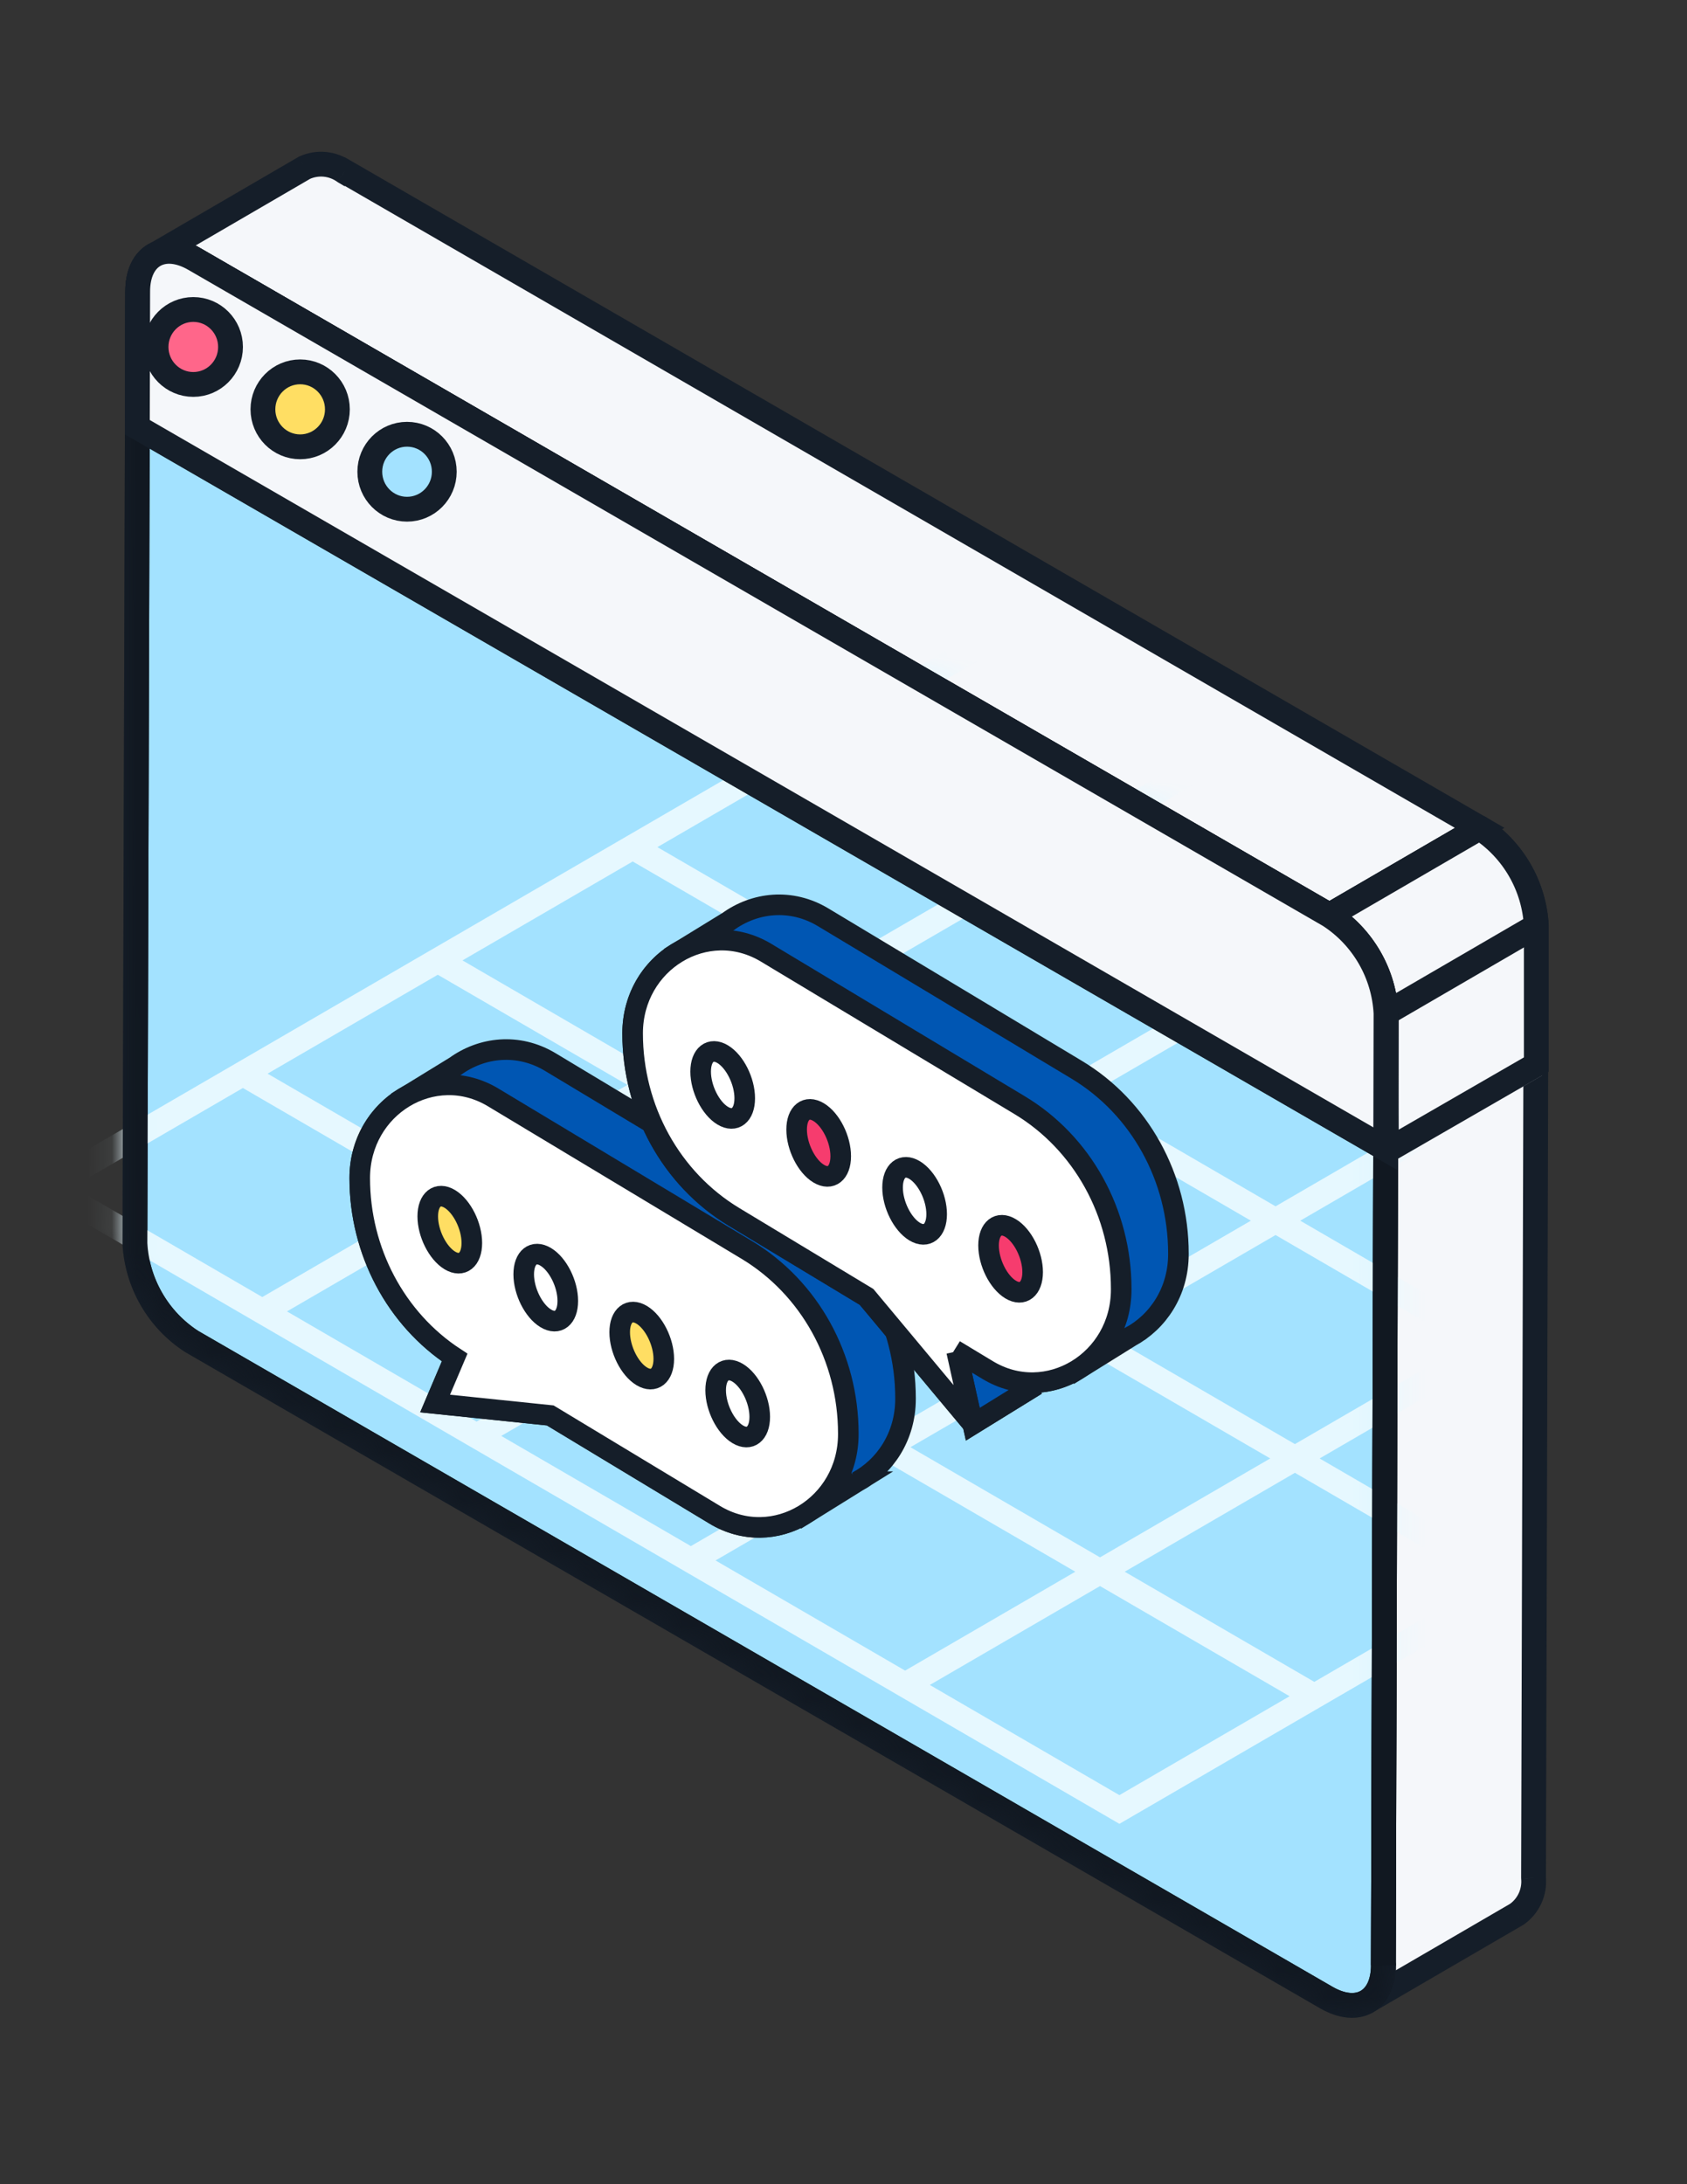 <svg width="68" height="88" viewBox="0 0 68 88" fill="none" xmlns="http://www.w3.org/2000/svg">
    <rect x="0" y="0" width="68" height="88" fill="#333333" stroke="none"/>
    <g clip-path="url(#clip0_1_131)">
        <path fill-rule="evenodd" clip-rule="evenodd"
            d="M61.921 37.302L55.863 40.823L55.756 79.179L55.771 79.173L55.761 79.179C55.787 79.46 55.74 79.743 55.623 79.999C55.506 80.256 55.324 80.477 55.095 80.641L61.148 77.12C61.378 76.955 61.56 76.733 61.677 76.475C61.794 76.218 61.841 75.934 61.814 75.652L61.814 75.652L61.921 37.302Z"
            fill="#F5F7FA" />
        <path
            d="M55.863 40.823L55.612 40.391C55.458 40.48 55.364 40.644 55.363 40.822L55.863 40.823ZM61.921 37.302L62.421 37.303C62.422 37.124 62.326 36.958 62.171 36.869C62.016 36.779 61.825 36.779 61.67 36.87L61.921 37.302ZM55.756 79.179L55.256 79.178C55.255 79.343 55.337 79.498 55.473 79.591C55.609 79.685 55.783 79.705 55.937 79.645L55.756 79.179ZM55.771 79.173L56.023 79.605C56.248 79.474 56.335 79.191 56.222 78.956C56.108 78.721 55.833 78.613 55.59 78.707L55.771 79.173ZM55.761 79.179L55.509 78.747C55.341 78.845 55.245 79.032 55.263 79.226L55.761 79.179ZM55.623 79.999L55.168 79.792L55.168 79.792L55.623 79.999ZM55.095 80.641L54.804 80.235C54.587 80.391 54.53 80.689 54.675 80.913C54.82 81.137 55.116 81.208 55.346 81.074L55.095 80.641ZM61.148 77.12L61.399 77.552C61.413 77.544 61.426 77.535 61.439 77.526L61.148 77.12ZM61.677 76.475L61.222 76.269L61.222 76.269L61.677 76.475ZM61.814 75.652L61.508 75.257C61.372 75.362 61.299 75.529 61.316 75.701L61.814 75.652ZM61.814 75.652L62.12 76.048C62.242 75.953 62.313 75.808 62.314 75.654L61.814 75.652ZM56.114 41.256L62.172 37.734L61.67 36.87L55.612 40.391L56.114 41.256ZM56.256 79.18L56.363 40.825L55.363 40.822L55.256 79.178L56.256 79.18ZM55.59 78.707L55.575 78.713L55.937 79.645L55.952 79.639L55.59 78.707ZM56.013 79.611L56.023 79.605L55.519 78.741L55.509 78.747L56.013 79.611ZM56.078 80.206C56.231 79.87 56.293 79.5 56.259 79.132L55.263 79.226C55.281 79.42 55.248 79.615 55.168 79.792L56.078 80.206ZM55.386 81.048C55.686 80.833 55.925 80.543 56.078 80.206L55.168 79.792C55.087 79.969 54.962 80.122 54.804 80.235L55.386 81.048ZM60.896 76.688L54.843 80.209L55.346 81.074L61.399 77.552L60.896 76.688ZM61.222 76.269C61.141 76.446 61.015 76.6 60.856 76.713L61.439 77.526C61.74 77.311 61.979 77.019 62.132 76.682L61.222 76.269ZM61.316 75.701C61.335 75.895 61.302 76.091 61.222 76.269L62.132 76.682C62.285 76.344 62.347 75.973 62.311 75.604L61.316 75.701ZM61.508 75.257L61.508 75.257L62.12 76.048L62.12 76.048L61.508 75.257ZM61.421 37.3L61.314 75.651L62.314 75.654L62.421 37.303L61.421 37.3Z"
            fill="#151E29" />
        <path fill-rule="evenodd" clip-rule="evenodd"
            d="M12.274 6.758L6.222 10.28C6.48 10.163 6.764 10.116 7.046 10.145C7.328 10.173 7.598 10.275 7.827 10.441L9.796 11.569L53.586 36.877L59.644 33.355L13.902 6.914L13.889 6.922L13.886 6.92C13.655 6.753 13.385 6.65 13.102 6.622C12.819 6.593 12.533 6.64 12.274 6.758Z"
            fill="#F5F7FA" />
        <path
            d="M6.222 10.28L5.97 9.848L6.428 10.735L6.222 10.28ZM12.274 6.758L12.067 6.303L12.044 6.314L12.023 6.326L12.274 6.758ZM7.046 10.145L6.996 10.642L6.996 10.642L7.046 10.145ZM7.827 10.441L7.535 10.847L7.556 10.862L7.579 10.875L7.827 10.441ZM9.796 11.569L10.046 11.136L10.045 11.136L9.796 11.569ZM53.586 36.877L53.336 37.31L53.587 37.455L53.837 37.309L53.586 36.877ZM59.644 33.355L59.895 33.788L60.641 33.354L59.894 32.923L59.644 33.355ZM13.902 6.914L14.152 6.481L13.901 6.336L13.65 6.482L13.902 6.914ZM13.889 6.922L13.634 7.352L13.886 7.502L14.141 7.354L13.889 6.922ZM13.886 6.92L13.592 7.325L13.611 7.338L13.63 7.35L13.886 6.92ZM6.473 10.712L12.526 7.19L12.023 6.326L5.97 9.848L6.473 10.712ZM7.096 9.647C6.727 9.61 6.354 9.671 6.016 9.824L6.428 10.735C6.606 10.655 6.802 10.623 6.996 10.642L7.096 9.647ZM8.12 10.036C7.819 9.818 7.466 9.684 7.096 9.647L6.996 10.642C7.19 10.662 7.376 10.732 7.535 10.847L8.12 10.036ZM10.045 11.136L8.076 10.007L7.579 10.875L9.548 12.003L10.045 11.136ZM53.836 36.444L10.046 11.136L9.546 12.002L53.336 37.31L53.836 36.444ZM59.393 32.923L53.335 36.445L53.837 37.309L59.895 33.788L59.393 32.923ZM13.652 7.347L59.394 33.788L59.894 32.923L14.152 6.481L13.652 7.347ZM14.141 7.354L14.154 7.346L13.65 6.482L13.637 6.49L14.141 7.354ZM13.63 7.35L13.634 7.352L14.144 6.492L14.141 6.49L13.63 7.35ZM13.052 7.119C13.247 7.139 13.433 7.21 13.592 7.325L14.179 6.515C13.877 6.296 13.522 6.161 13.152 6.124L13.052 7.119ZM12.482 7.213C12.66 7.132 12.857 7.1 13.052 7.119L13.152 6.124C12.781 6.087 12.406 6.149 12.067 6.303L12.482 7.213Z"
            fill="#151E29" />
        <path
            d="M53.586 36.877C54.251 37.307 54.804 37.889 55.201 38.575C55.598 39.261 55.827 40.032 55.868 40.824L55.761 79.179C55.761 80.631 54.73 81.212 53.462 80.48L7.72 54.044C7.056 53.613 6.503 53.031 6.107 52.345C5.71 51.659 5.481 50.889 5.438 50.098L5.55 11.748C5.55 10.296 6.582 9.71 7.844 10.441L53.586 36.877Z"
            fill="#A3E2FF" stroke="#151E29" />
        <mask id="mask0_1_131" style="mask-type:alpha" maskUnits="userSpaceOnUse" x="4" y="9"
            width="53" height="73">
            <path
                d="M53.586 36.877C54.251 37.307 54.804 37.889 55.201 38.575C55.598 39.261 55.827 40.032 55.868 40.823L55.761 79.179C55.761 80.631 54.73 81.211 53.462 80.48L7.72 54.044C7.056 53.613 6.503 53.03 6.107 52.345C5.71 51.659 5.481 50.889 5.438 50.098L5.55 11.748C5.55 10.296 6.581 9.71 7.844 10.441L53.586 36.877Z"
                fill="#F5F7FA" stroke="black" />
        </mask>
        <g mask="url(#mask0_1_131)">
            <path
                d="M49.853 30.021L10.572 52.836M58.49 35.038L19.209 57.853M67.127 40.055L27.846 62.87M75.765 45.071L36.484 67.886M76.546 54.651L33.359 29.567M68.69 59.214L25.503 34.13M60.834 63.777L17.647 38.694M52.977 68.34L9.791 43.257M41.215 25.005L1.935 47.819L45.121 72.903L84.402 50.088L41.215 25.005Z"
                stroke="#E6F8FF" />
            <path
                d="M53.586 36.877C54.251 37.307 54.804 37.889 55.201 38.575C55.598 39.261 55.827 40.032 55.868 40.823L55.761 79.179C55.761 80.631 54.73 81.211 53.462 80.48L7.72 54.044C7.056 53.613 6.503 53.03 6.107 52.345C5.71 51.659 5.481 50.889 5.438 50.098L5.55 11.748C5.55 10.296 6.581 9.71 7.844 10.441L53.586 36.877Z"
                stroke="#151E29" />
            <path
                d="M53.586 36.877C54.251 37.307 54.804 37.889 55.201 38.575C55.598 39.261 55.827 40.032 55.868 40.823L55.761 79.179C55.761 80.631 54.73 81.211 53.462 80.48L7.72 54.044C7.056 53.613 6.503 53.03 6.107 52.345C5.71 51.659 5.481 50.889 5.438 50.098L5.55 11.748C5.55 10.296 6.581 9.71 7.844 10.441L53.586 36.877Z"
                stroke="black" stroke-opacity="0.2" />
        </g>
        <path d="M55.882 46.377L61.916 42.89" stroke="#F5F7FA" />
        <path
            d="M61.926 42.891L55.882 46.377L55.868 40.824C55.827 40.032 55.598 39.261 55.202 38.575C54.805 37.889 54.251 37.307 53.586 36.877L59.644 33.356C60.309 33.786 60.862 34.369 61.258 35.054C61.655 35.74 61.884 36.511 61.926 37.302V42.891Z"
            fill="#F5F7FA" />
        <path
            d="M55.882 46.377L55.382 46.378L55.384 47.242L56.132 46.81L55.882 46.377ZM61.926 42.891L62.176 43.324L62.426 43.179V42.891H61.926ZM53.586 36.877L53.335 36.445C53.184 36.532 53.09 36.692 53.086 36.865C53.082 37.039 53.168 37.203 53.314 37.297L53.586 36.877ZM59.644 33.356L59.916 32.936C59.758 32.834 59.556 32.829 59.393 32.923L59.644 33.356ZM61.258 35.054L61.691 34.804L61.691 34.804L61.258 35.054ZM61.926 37.302H62.426C62.426 37.293 62.426 37.284 62.426 37.275L61.926 37.302ZM55.868 40.824L56.368 40.822C56.368 40.814 56.368 40.806 56.368 40.797L55.868 40.824ZM55.202 38.575L55.634 38.325L55.634 38.325L55.202 38.575ZM56.132 46.81L62.176 43.324L61.677 42.457L55.632 45.944L56.132 46.81ZM53.837 37.31L59.895 33.788L59.393 32.923L53.335 36.445L53.837 37.31ZM59.372 33.775C59.97 34.163 60.468 34.687 60.826 35.305L61.691 34.804C61.255 34.05 60.647 33.41 59.916 32.936L59.372 33.775ZM60.826 35.305C61.183 35.922 61.389 36.616 61.427 37.329L62.426 37.275C62.379 36.405 62.127 35.558 61.691 34.804L60.826 35.305ZM56.368 40.797C56.322 39.927 56.071 39.08 55.634 38.325L54.769 38.826C55.126 39.443 55.332 40.137 55.369 40.85L56.368 40.797ZM55.634 38.325C55.198 37.571 54.589 36.931 53.857 36.458L53.314 37.297C53.913 37.684 54.411 38.208 54.769 38.826L55.634 38.325ZM55.368 40.825L55.382 46.378L56.382 46.376L56.368 40.822L55.368 40.825ZM61.426 37.302V42.891H62.426V37.302H61.426Z"
            fill="#151E29" />
        <path
            d="M53.586 36.877L59.644 33.356C60.309 33.786 60.862 34.369 61.258 35.054C61.655 35.74 61.884 36.511 61.926 37.302L55.868 40.824C55.827 40.032 55.598 39.261 55.202 38.575C54.805 37.889 54.251 37.307 53.586 36.877Z"
            fill="#F5F7FA" stroke="#151E29" stroke-linejoin="round" />
        <path d="M55.869 40.824L55.761 79.179" stroke="#151E29" />
        <path d="M55.869 40.824L55.761 79.179" stroke="black" stroke-opacity="0.2" />
        <path
            d="M55.201 38.576C54.804 37.89 54.251 37.308 53.586 36.878L7.844 10.441C6.582 9.71 5.55 10.296 5.55 11.748L5.536 17.21L55.855 46.286L55.868 40.824C55.827 40.032 55.598 39.262 55.201 38.576Z"
            stroke="#151E29" />
        <path
            d="M55.201 38.576C54.804 37.89 54.251 37.308 53.586 36.878L7.844 10.441C6.582 9.71 5.55 10.296 5.55 11.748L5.536 17.21L55.855 46.286L55.868 40.824C55.827 40.032 55.598 39.262 55.201 38.576Z"
            fill="#F5F7FA" stroke="#151E29" />
        <ellipse cx="7.791" cy="13.979" rx="1.501" ry="1.51" fill="#FF668A" stroke="#151E29" />
        <ellipse cx="12.099" cy="16.492" rx="1.501" ry="1.51" fill="#FFDE63" stroke="#151E29" />
        <ellipse cx="16.407" cy="19.006" rx="1.501" ry="1.51" fill="#A3E2FF" stroke="#151E29" />
        <path
            d="M14.5 47.465C14.5 45.958 15.315 44.747 16.434 44.138L16.433 44.137L18.337 42.969L18.338 42.97C19.413 42.186 20.885 42.01 22.183 42.79L32.406 48.936C34.939 50.458 36.5 53.279 36.5 56.333V56.359C36.5 57.874 35.676 59.09 34.548 59.696L34.549 59.696L32.352 61.062L32.349 61.059C31.31 61.663 29.988 61.741 28.811 61.03L22.178 57.027L17.538 56.547L18.326 54.694C15.951 53.138 14.5 50.41 14.5 47.465Z"
            fill="#0056B3" stroke="#151E29" stroke-width="0.83" />
        <path
            d="M19.877 44.213L30.101 50.359C32.633 51.881 34.194 54.702 34.194 57.756V57.781C34.194 60.669 31.204 62.474 28.811 61.03L22.179 57.027L17.538 56.547L18.326 54.694C15.951 53.138 14.5 50.41 14.5 47.465C14.5 44.58 17.485 42.775 19.877 44.213Z"
            fill="white" stroke="#151E29" stroke-width="0.83" />
        <path
            d="M28.847 56.011C28.847 56.695 29.245 57.49 29.735 57.786C30.226 58.082 30.624 57.768 30.624 57.084C30.624 56.4 30.226 55.605 29.735 55.309C29.245 55.013 28.847 55.327 28.847 56.011Z"
            fill="white" stroke="#151E29" stroke-width="0.83" />
        <path
            d="M24.979 53.676C24.979 54.36 25.376 55.155 25.867 55.451C26.358 55.747 26.756 55.433 26.756 54.749C26.756 54.065 26.358 53.27 25.867 52.974C25.376 52.678 24.979 52.992 24.979 53.676Z"
            fill="#FFDE63" stroke="#151E29" stroke-width="0.83" />
        <path
            d="M21.11 51.342C21.11 52.026 21.508 52.82 21.999 53.116C22.49 53.413 22.887 53.098 22.887 52.414C22.887 51.73 22.49 50.935 21.999 50.639C21.508 50.343 21.11 50.657 21.11 51.342Z"
            fill="white" stroke="#151E29" stroke-width="0.83" />
        <path
            d="M17.242 49.007C17.242 49.691 17.64 50.485 18.131 50.782C18.622 51.078 19.019 50.763 19.019 50.079C19.019 49.395 18.622 48.601 18.131 48.304C17.64 48.008 17.242 48.323 17.242 49.007Z"
            fill="#FFDE63" stroke="#151E29" stroke-width="0.83" />
        <path
            d="M27.434 38.306L27.433 38.305L29.337 37.137L29.338 37.138C30.413 36.355 31.885 36.178 33.183 36.959L43.407 43.104C45.939 44.627 47.5 47.448 47.5 50.502V50.527C47.5 52.042 46.676 53.258 45.548 53.864L45.549 53.865L43.353 55.231L43.349 55.227C42.781 55.558 42.129 55.731 41.461 55.703L41.518 55.958L39.212 57.381L38.56 54.447L38.563 54.445L38.476 54.393L38.56 54.447L39.212 57.381L34.93 52.252L29.581 49.024C27.056 47.499 25.5 44.682 25.5 41.634V41.634C25.5 40.127 26.315 38.916 27.434 38.306Z"
            fill="#0056B3" stroke="#151E29" stroke-width="0.83" />
        <path d="M39.212 57.381L41.518 55.958L40.866 53.024L38.56 54.447L39.212 57.381Z"
            fill="#0056B3" stroke="#151E29" stroke-width="0.83" />
        <path
            d="M30.877 38.382L41.101 44.527C43.633 46.049 45.194 48.87 45.194 51.925V51.95C45.194 54.838 42.204 56.643 39.811 55.199L38.476 54.393L38.56 54.447L39.212 57.381L34.93 52.252L29.581 49.024C27.056 47.499 25.5 44.682 25.5 41.634C25.5 38.749 28.485 36.944 30.877 38.382Z"
            fill="white" stroke="#151E29" stroke-width="0.83" />
        <path
            d="M39.847 50.179C39.847 50.864 40.245 51.658 40.735 51.954C41.226 52.251 41.624 51.936 41.624 51.252C41.624 50.568 41.226 49.773 40.735 49.477C40.245 49.181 39.847 49.495 39.847 50.179Z"
            fill="#F63C6E" stroke="#151E29" stroke-width="0.83" />
        <path
            d="M35.978 47.845C35.978 48.529 36.376 49.323 36.867 49.62C37.358 49.916 37.755 49.601 37.755 48.917C37.755 48.233 37.358 47.439 36.867 47.142C36.376 46.846 35.978 47.161 35.978 47.845Z"
            fill="white" stroke="#151E29" stroke-width="0.83" />
        <path
            d="M32.111 45.51C32.111 46.194 32.508 46.989 32.999 47.285C33.49 47.581 33.888 47.267 33.888 46.583C33.888 45.898 33.49 45.104 32.999 44.808C32.508 44.511 32.111 44.826 32.111 45.51Z"
            fill="#F63C6E" stroke="#151E29" stroke-width="0.83" />
        <path
            d="M28.242 43.175C28.242 43.859 28.64 44.654 29.131 44.95C29.622 45.246 30.019 44.932 30.019 44.248C30.019 43.564 29.622 42.769 29.131 42.473C28.64 42.177 28.242 42.491 28.242 43.175Z"
            fill="white" stroke="#151E29" stroke-width="0.83" />
    </g>
    <defs>
        <clipPath id="clip0_1_131">
            <rect width="68" height="88" fill="white" />
        </clipPath>
    </defs>
</svg>